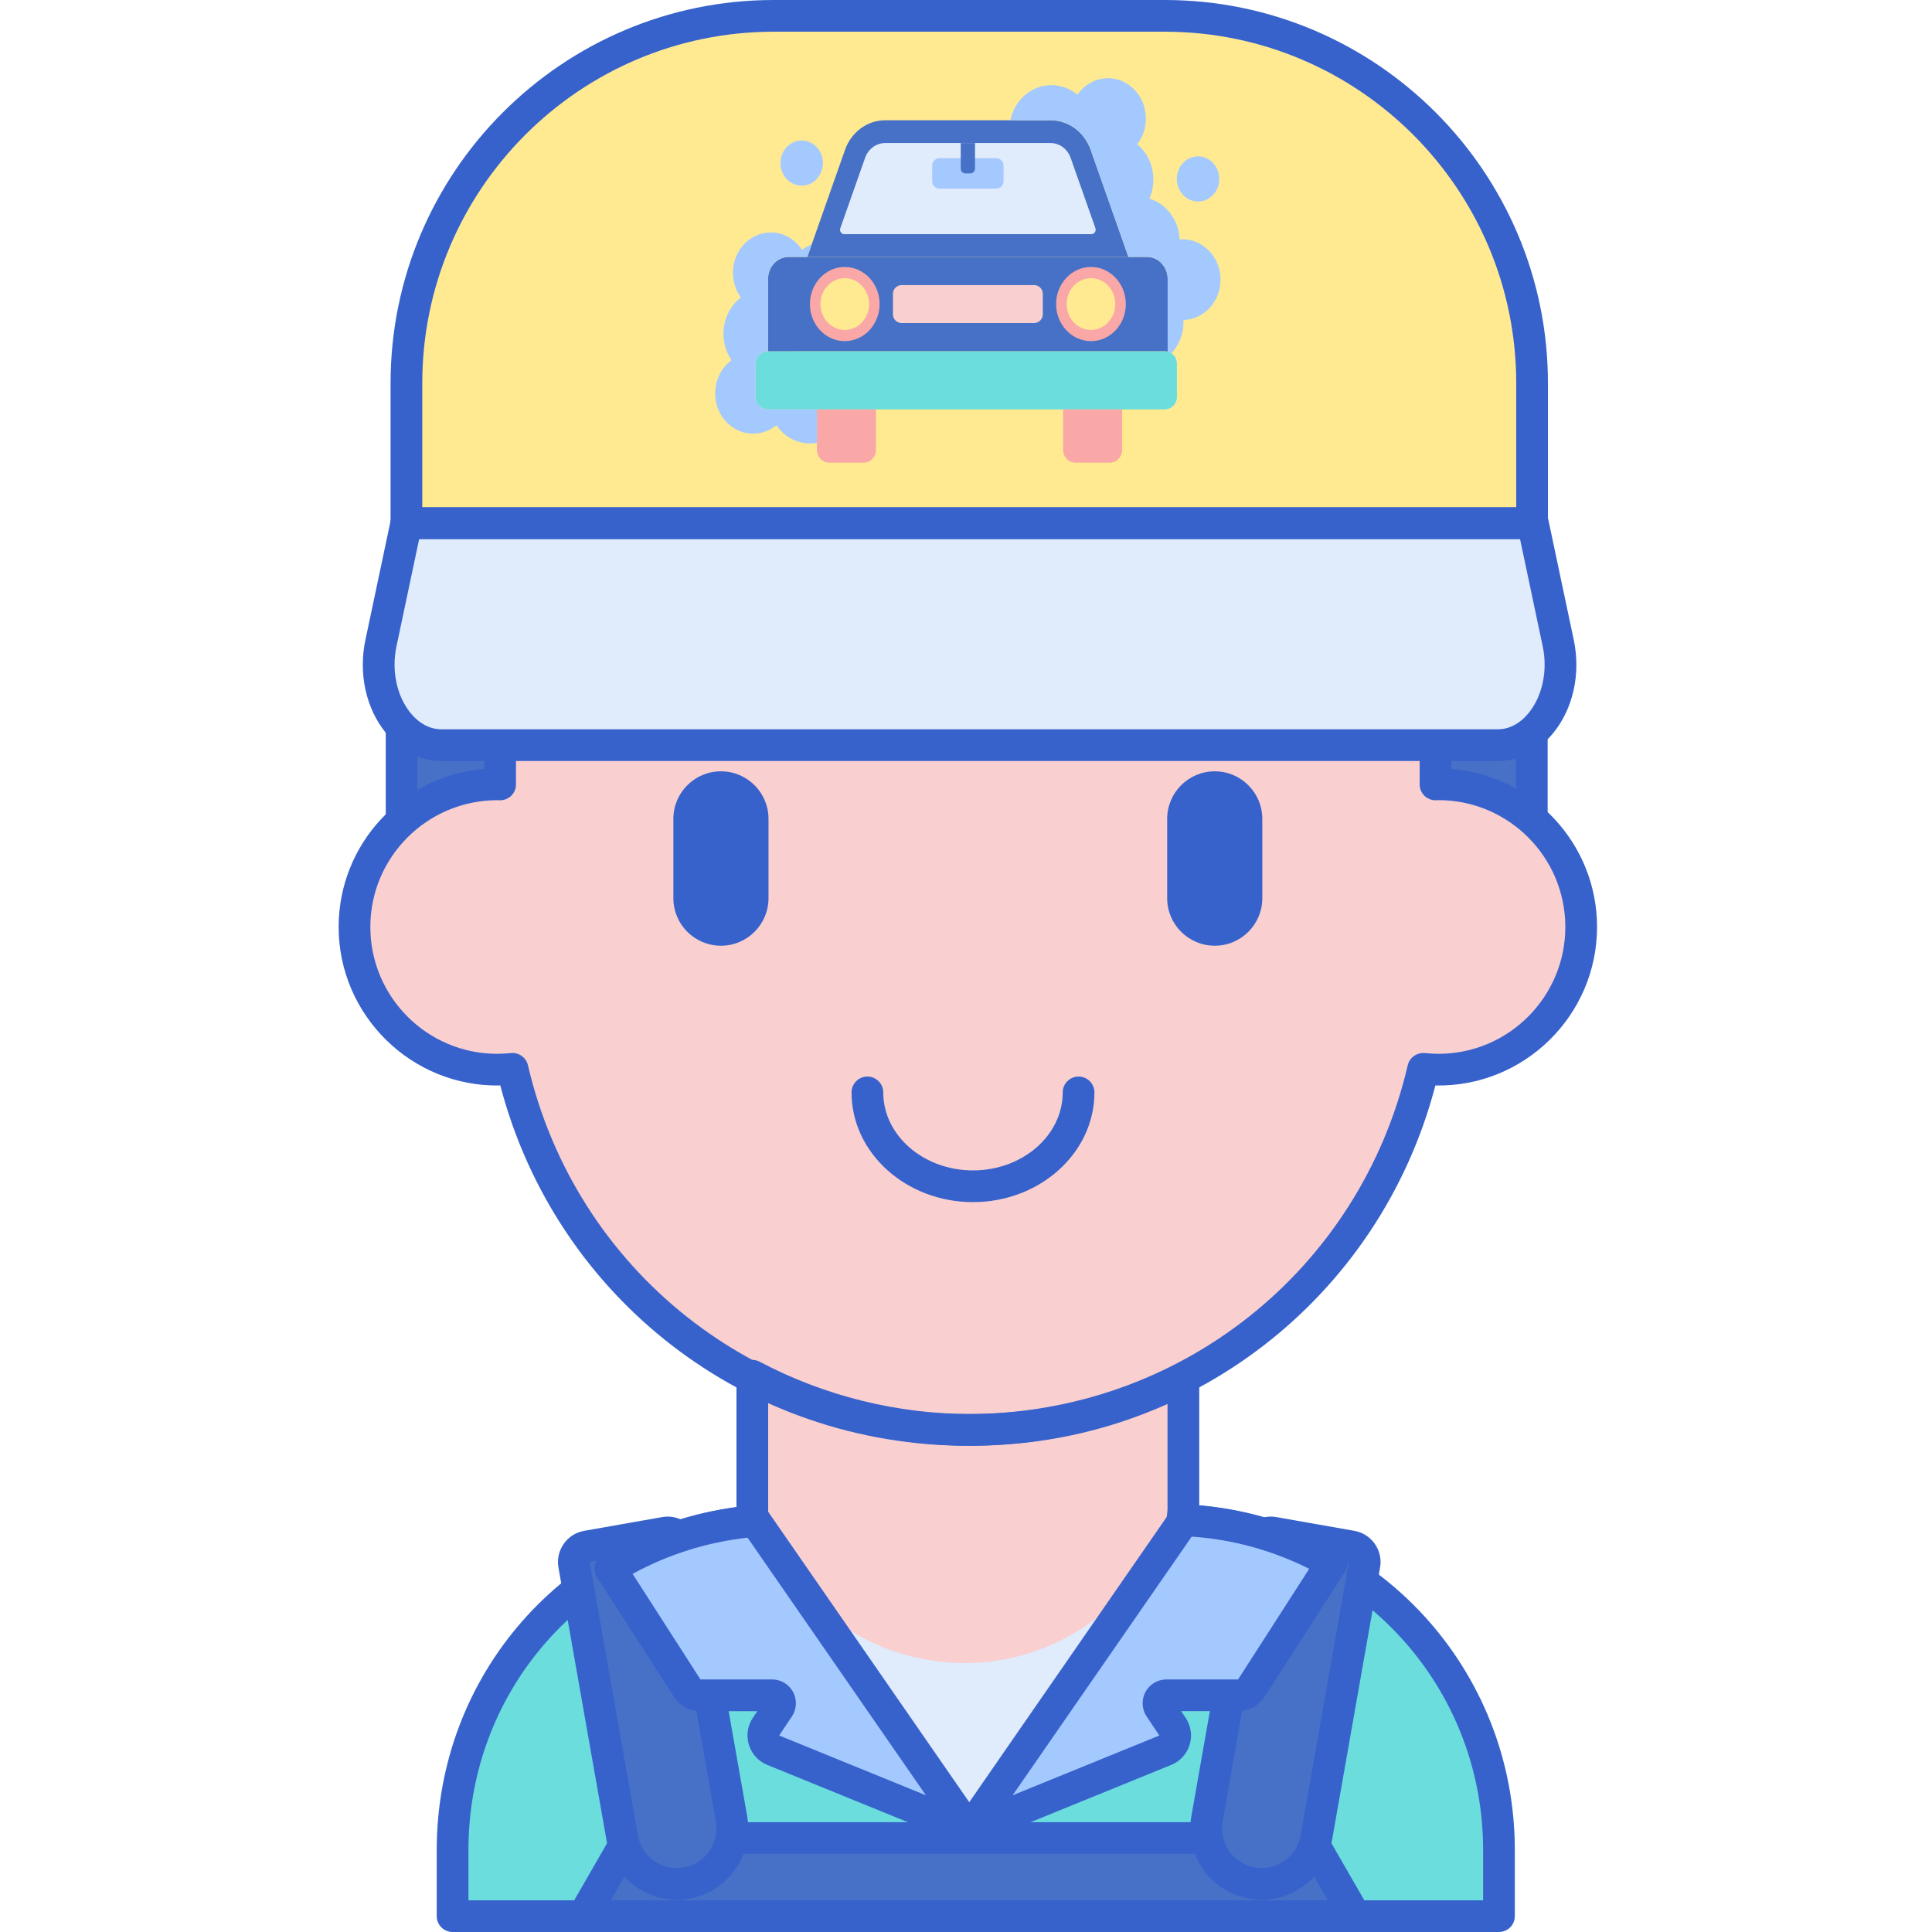 <svg height="487pt" viewBox="-85 0 487 487.436" width="487pt" xmlns="http://www.w3.org/2000/svg"><path d="m104.59 347.102v34.16c0 2.703.91 5.328 2.59 7.445l45.016 56.887c3.18 4.023 9.273 4.051 12.496.062l45.984-56.922c1.723-2.133 2.668-4.797 2.668-7.543v-33.328c-16.098 8.242-34.332 12.895-53.66 12.895-19.91.004-38.652-4.949-55.094-13.656zm0 0" fill="#f9cfcf"/><path d="m150.383 419.012c-1.738-.262-3.418-.586-5.039-.965-12.074-2.809-22.746-9.852-30.441-19.574l-7.723-9.766c-1.148-1.449-1.906-3.141-2.293-4.926-23.613 2.078-44.391 14.012-58.215 31.656h-.012c-.051.066-.098.133-.148.199-.453.582-.891 1.172-1.324 1.762-.273.367-.543.734-.809 1.105-.414.578-.816 1.168-1.215 1.762-.27.395-.535.793-.797 1.199-.379.586-.754 1.176-1.121 1.77-.262.426-.516.855-.77 1.285-.348.59-.691 1.184-1.027 1.781-.25.453-.492.91-.738 1.371-.316.594-.637 1.188-.938 1.789-.242.484-.473.977-.707 1.469-.281.59-.57 1.176-.836 1.773-.262.582-.504 1.176-.754 1.766-.395.941-.777 1.895-1.137 2.852-.25.656-.5 1.309-.734 1.973-.18.523-.348 1.055-.52 1.582-.211.641-.422 1.277-.613 1.926-.16.535-.309 1.074-.457 1.613-.18.652-.359 1.305-.527 1.965-.133.539-.262 1.082-.387 1.629-.152.672-.305 1.348-.441 2.027-.109.535-.215 1.078-.312 1.617-.129.703-.246 1.41-.359 2.117-.082.527-.168 1.055-.238 1.586-.102.75-.188 1.5-.273 2.258-.051.5-.113.996-.16 1.496-.074.84-.129 1.688-.18 2.531-.027.426-.062.848-.082 1.273-.059 1.277-.094 2.559-.094 3.848v16.676h264v-16.676c0-1.312-.035-2.617-.094-3.914-.02-.441-.059-.879-.086-1.316-.051-.852-.109-1.703-.188-2.547-.047-.527-.109-1.047-.168-1.574-.082-.746-.172-1.488-.277-2.227-.078-.566-.164-1.129-.254-1.691-.109-.684-.23-1.363-.355-2.039-.109-.59-.219-1.18-.34-1.77-.133-.621-.273-1.238-.418-1.855-.145-.625-.285-1.25-.445-1.871-.129-.504-.277-1-.414-1.5-.758-2.719-1.641-5.383-2.656-7.98-.086-.219-.164-.441-.25-.66-.344-.859-.711-1.707-1.082-2.551-.105-.238-.207-.477-.316-.715-.387-.859-.793-1.711-1.207-2.555-.094-.188-.188-.375-.281-.562-.445-.895-.91-1.781-1.391-2.652-.039-.078-.086-.156-.129-.234-13.668-24.742-39.543-41.805-69.516-43.023l-11.285 14.469c-12.195 15.641-31.812 23.941-51.426 21.02zm0 0" fill="#e0ebfc"/><path d="m103.32 383.961c-22.961 2.461-43.129 14.23-56.648 31.477h-.012c-.051.066-.098.137-.148.203-.453.578-.891 1.168-1.324 1.762-.273.367-.543.73-.809 1.102-.414.582-.816 1.168-1.215 1.762-.27.398-.535.797-.797 1.199-.379.586-.754 1.176-1.121 1.77-.262.426-.516.855-.77 1.285-.348.59-.691 1.184-1.027 1.785-.25.453-.492.91-.738 1.367-.316.594-.637 1.188-.938 1.793-.242.484-.473.977-.707 1.465-.281.59-.57 1.176-.836 1.773-.262.586-.504 1.18-.754 1.77-.395.941-.777 1.895-1.137 2.852-.25.652-.5 1.309-.734 1.969-.18.523-.348 1.059-.52 1.586-.211.641-.422 1.277-.613 1.926-.16.535-.309 1.074-.457 1.609-.18.652-.359 1.305-.527 1.965-.133.543-.262 1.086-.387 1.633-.152.672-.305 1.348-.441 2.023-.109.539-.215 1.078-.312 1.621-.129.703-.246 1.406-.359 2.117-.082.527-.168 1.051-.238 1.586-.102.746-.188 1.5-.273 2.254-.051.5-.113.996-.16 1.5-.074.84-.129 1.684-.18 2.531-.027.422-.062.844-.082 1.273-.059 1.277-.094 2.555-.094 3.848v16.672h264v-16.672c0-1.312-.035-2.617-.094-3.914-.02-.445-.059-.879-.086-1.32-.055-.852-.109-1.703-.188-2.547-.047-.523-.109-1.047-.168-1.57-.082-.746-.172-1.488-.277-2.23-.078-.562-.164-1.125-.254-1.688-.109-.684-.23-1.363-.355-2.043-.109-.59-.219-1.18-.344-1.766-.129-.625-.273-1.238-.414-1.855-.148-.625-.289-1.254-.445-1.875-.133-.504-.277-1-.418-1.5-.754-2.719-1.641-5.379-2.652-7.98-.086-.215-.168-.438-.254-.656-.344-.859-.711-1.707-1.082-2.555-.105-.238-.207-.477-.312-.715-.391-.859-.793-1.707-1.211-2.555-.094-.188-.184-.375-.277-.562-.449-.895-.91-1.777-1.391-2.652-.043-.078-.086-.152-.129-.23-13.672-24.746-39.547-41.805-69.52-43.027l-.152.195h.383l-54 78-54-78zm0 0" fill="#6bdddd"/><path d="m57.242 268.594h-8.309c-18.133 0-32.832-14.699-32.832-32.828v-90.977c0-18.133 14.699-32.832 32.832-32.832h8.309c18.133 0 32.832 14.699 32.832 32.832v90.973c0 18.133-14.699 32.832-32.832 32.832zm0 0" fill="#4671c6"/><path d="m57.246 272.594h-8.312c-20.309 0-36.828-16.523-36.828-36.828v-90.977c0-20.309 16.52-36.832 36.828-36.832h8.312c20.309 0 36.828 16.523 36.828 36.832v90.973c0 20.309-16.52 36.832-36.828 36.832zm-8.312-156.637c-15.898 0-28.832 12.934-28.832 28.832v90.973c0 15.895 12.934 28.832 28.832 28.832h8.309c15.898 0 28.832-12.938 28.832-28.832v-90.973c0-15.898-12.934-28.832-28.832-28.832zm0 0" fill="#3762cc"/><path d="m268.414 269.543h-8.309c-18.133 0-32.832-14.699-32.832-32.832v-90.977c0-18.129 14.699-32.828 32.832-32.828h8.309c18.133 0 32.832 14.699 32.832 32.828v90.977c0 18.133-14.699 32.832-32.832 32.832zm0 0" fill="#4671c6"/><path d="m268.418 273.539h-8.312c-20.309 0-36.828-16.52-36.828-36.828v-90.977c0-20.305 16.52-36.828 36.828-36.828h8.312c20.309 0 36.828 16.523 36.828 36.828v90.977c0 20.309-16.52 36.828-36.828 36.828zm-8.312-156.633c-15.898 0-28.832 12.934-28.832 28.828v90.977c0 15.895 12.934 28.828 28.832 28.828h8.309c15.898 0 28.832-12.934 28.832-28.828v-90.977c0-15.895-12.934-28.828-28.832-28.828zm0 0" fill="#3762cc"/><path d="m277.711 197.871c-.254 0-.496.031-.746.039v-11.148c0-65.172-52.832-118-118-118-65.172 0-118 52.828-118 118v11.148c-.25-.008-.496-.039-.746-.039-19.883 0-36 16.117-36 36 0 19.883 16.117 36 36 36 1.305 0 2.59-.078 3.859-.215 12.18 52.203 58.973 91.105 114.887 91.105 55.91 0 102.707-38.902 114.883-91.105 1.27.137 2.555.215 3.863.215 19.883 0 36-16.117 36-36 0-19.883-16.117-36-36-36zm0 0" fill="#f9cfcf"/><g fill="#3762cc"><path d="m96.672 238.602c-6.629 0-12-5.371-12-12v-20c0-6.629 5.371-12 12-12s12 5.371 12 12v20c0 6.629-5.375 12-12 12zm0 0"/><path d="m221.258 238.602c-6.629 0-12-5.371-12-12v-20c0-6.629 5.371-12 12-12 6.625 0 12 5.371 12 12v20c0 6.629-5.375 12-12 12zm0 0"/><path d="m158.965 364.762c-55.863 0-103.891-37.211-117.961-90.898-22.34.449-40.785-17.672-40.785-39.992 0-20.961 16.207-38.207 36.746-39.867v-7.242c0-67.273 54.727-122 122-122 67.27 0 122 54.727 122 122v7.242c20.539 1.66 36.746 18.906 36.746 39.867 0 22.32-18.414 40.43-40.785 39.992-14.07 53.691-62.102 90.898-117.961 90.898zm-114.879-99.102c1.84 0 3.465 1.266 3.891 3.094 12.086 51.816 57.727 88.008 110.988 88.008 53.262 0 98.898-36.191 110.988-88.008.457-1.965 2.324-3.25 4.316-3.07 1.207.125 2.332.191 3.441.191 17.645 0 32-14.355 32-32 0-17.641-14.348-31.992-31.98-32-.324.02-.512.031-.703.035-1.078.012-2.105-.395-2.871-1.148-.766-.75-1.195-1.777-1.195-2.852v-11.145c0-62.863-51.141-114-114-114-62.859 0-114 51.137-114 114v11.145c0 1.074-.43 2.102-1.191 2.852-.766.754-1.832 1.156-2.871 1.148-.191-.004-.379-.016-.57-.027-.004 0-.012 0-.016 0-17.754 0-32.098 14.352-32.098 31.992 0 17.645 14.355 32 32 32 1.105 0 2.23-.062 3.441-.191.145-.016.289-.023.43-.023zm0 0"/><path d="m160.262 303.289c-16.895 0-30.641-12.418-30.641-27.68 0-2.211 1.793-4 4-4 2.207 0 4 1.789 4 4 0 10.852 10.156 19.68 22.641 19.68s22.641-8.828 22.641-19.68c0-2.211 1.793-4 4-4 2.207 0 4 1.789 4 4 0 15.262-13.746 27.68-30.641 27.68zm0 0"/><path d="m292.965 487.438h-264c-2.207 0-4-1.793-4-4v-16.676c0-44.25 32.238-80.777 75.625-86.531v-33.129c0-1.402.73-2.707 1.938-3.43 1.199-.723 2.695-.766 3.934-.109 16.305 8.633 34.707 13.199 53.223 13.199 18.254 0 35.691-4.195 51.836-12.457 1.238-.633 2.719-.578 3.91.148 1.188.727 1.914 2.02 1.914 3.41v31.922c44.965 3.902 79.621 41.348 79.621 86.977v16.676c0 2.207-1.793 4-4 4zm-260-8h256v-12.676c0-42.699-33.398-77.504-76.035-79.242-1.109-.047-2.145-.547-2.871-1.387-.719-.836-1.066-1.938-.945-3.039l.227-2.117v-26.758c-15.629 6.996-32.301 10.543-49.66 10.543-17.625 0-35.152-3.867-51.094-11.219v27.719c0 .477.062 1.012.207 1.676.062.277.094.559.094.848 0 2.043-1.543 3.762-3.574 3.977-.086.012-.168.016-.254.02-41.113 3.711-72.094 37.633-72.094 78.98zm0 0"/></g><path d="m301.32 132h-284v-35.328c0-51.184 41.492-92.672 92.672-92.672h98.656c51.184 0 92.672 41.488 92.672 92.672zm0 0" fill="#ffea92"/><path d="m301.52 132h-284.227l-6.406 30.277c-2.738 12.953 4.824 25.723 15.234 25.723h266.57c10.41 0 17.973-12.77 15.234-25.723zm0 0" fill="#e0ebfc"/><path d="m292.688 192h-266.566c-5.316 0-10.293-2.523-14.004-7.105-5.016-6.188-6.938-14.953-5.145-23.445l6.402-30.277c.395-1.852 2.023-3.176 3.914-3.176h284.23c1.891 0 3.523 1.324 3.914 3.176l6.402 30.277c1.793 8.492-.125 17.258-5.141 23.445-3.715 4.582-8.688 7.105-14.008 7.105zm-272.156-56-5.73 27.109c-1.281 6.062.07 12.48 3.531 16.75 2.164 2.672 4.934 4.141 7.793 4.141h266.566c2.859 0 5.625-1.469 7.789-4.141 3.461-4.27 4.812-10.688 3.531-16.75l-5.73-27.109zm0 0" fill="#3762cc"/><path d="m247.055 466.723c-1.074-1.859-3.055-3.004-5.199-3.004h-165.066c-2.145 0-4.129 1.145-5.199 3.004l-9.629 16.715h194.719zm0 0" fill="#4671c6"/><path d="m199.48 64.824h-81.023l9.523-27.023c1.582-4.488 5.613-7.457 10.117-7.457h41.746c4.504 0 8.531 2.969 10.113 7.457zm0 0" fill="#4671c6"/><path d="m126.793 57.551 6.25-17.734c.789-2.242 2.805-3.727 5.059-3.727h41.742c2.25 0 4.266 1.484 5.055 3.727l6.25 17.734c.262.738-.254 1.527-.996 1.527h-62.363c-.742 0-1.258-.789-.996-1.527zm0 0" fill="#e0ebfc"/><path d="m222.398 45.141c0-3.148-2.395-5.699-5.355-5.699-2.957 0-5.355 2.551-5.355 5.699s2.398 5.703 5.355 5.703c2.961 0 5.355-2.555 5.355-5.703zm0 0" fill="#a4c9ff"/><path d="m166.117 47.586h-14.293c-1.023 0-1.855-.832-1.855-1.859v-3.949c0-1.023.832-1.855 1.855-1.855h14.293c1.023 0 1.855.832 1.855 1.855v3.949c0 1.027-.832 1.859-1.855 1.859zm0 0" fill="#a4c9ff"/><path d="m159.57 43.754h-1.199c-.664 0-1.199-.539-1.199-1.203v-6.461h3.602v6.461c0 .664-.539 1.203-1.203 1.203zm0 0" fill="#4671c6"/><path d="m208.562 103.301h-99.984c-1.738 0-3.148-1.41-3.148-3.152v-8.395c0-1.742 1.41-3.152 3.148-3.152h99.984c1.742 0 3.152 1.41 3.152 3.152v8.395c0 1.742-1.41 3.152-3.152 3.152zm0 0" fill="#6bdddd"/><path d="m120.891 103.301v10.168c0 1.797 1.367 3.25 3.055 3.25h8.77c1.688 0 3.059-1.453 3.059-3.25v-10.168zm0 0" fill="#f9a7a7"/><path d="m183.008 103.301v10.168c0 1.797 1.367 3.25 3.055 3.25h8.773c1.688 0 3.055-1.453 3.055-3.25v-10.168zm0 0" fill="#f9a7a7"/><path d="m208.66 88.602c.25 0 .492.035.723.094v-18.316c0-3.066-2.336-5.555-5.219-5.555h-90.391c-2.883 0-5.219 2.488-5.219 5.555v18.223zm0 0" fill="#4671c6"/><path d="m127.91 86.07c-4.848 0-8.793-4.195-8.793-9.359 0-5.16 3.945-9.359 8.793-9.359 4.852 0 8.797 4.199 8.797 9.359 0 5.164-3.945 9.359-8.797 9.359zm0 0" fill="#f9a7a7"/><path d="m127.91 83.242c-3.383 0-6.137-2.93-6.137-6.531 0-3.602 2.754-6.531 6.137-6.531 3.387 0 6.141 2.93 6.141 6.531 0 3.602-2.754 6.531-6.141 6.531zm0 0" fill="#ffea92"/><path d="m190.031 86.07c-4.852 0-8.797-4.195-8.797-9.359 0-5.16 3.945-9.359 8.797-9.359 4.848 0 8.793 4.199 8.793 9.359 0 5.164-3.945 9.359-8.793 9.359zm0 0" fill="#f9a7a7"/><path d="m190.031 83.242c-3.387 0-6.141-2.93-6.141-6.531 0-3.602 2.754-6.531 6.141-6.531 3.383 0 6.141 2.93 6.141 6.531-.004 3.602-2.758 6.531-6.141 6.531zm0 0" fill="#ffea92"/><path d="m175.684 81.504h-33.426c-1.211 0-2.191-.984-2.191-2.195v-5.191c0-1.215.98-2.191 2.191-2.191h33.426c1.211 0 2.191.98 2.191 2.191v5.191c0 1.211-.98 2.195-2.191 2.195zm0 0" fill="#f9cfcf"/><path d="m122.398 41.141c0-3.148-2.395-5.699-5.355-5.699-2.957 0-5.355 2.551-5.355 5.699s2.398 5.703 5.355 5.703c2.961 0 5.355-2.555 5.355-5.703zm0 0" fill="#a4c9ff"/><path d="m301.32 136h-284c-2.207 0-4-1.793-4-4v-35.328c0-53.305 43.371-96.672 96.676-96.672h98.652c53.305 0 96.672 43.367 96.672 96.672v35.328c0 2.207-1.789 4-4 4zm-280-8h276v-31.328c0-48.895-39.777-88.672-88.672-88.672h-98.652c-48.895 0-88.676 39.777-88.676 88.672zm0 0" fill="#3762cc"/><path d="m256.68 487.438h-194.715c-1.43 0-2.75-.762-3.461-2-.715-1.234-.719-2.762-.008-3.996l9.629-16.715c1.777-3.09 5.098-5.008 8.664-5.008h165.066c3.559 0 6.879 1.918 8.664 5.008l9.625 16.715c.715 1.234.711 2.762-.004 3.996-.711 1.238-2.031 2-3.461 2zm-187.797-8h180.879l-6.176-10.719c-.359-.617-1.023-1-1.73-1h-165.066c-.711 0-1.375.383-1.73 1zm0 0" fill="#3762cc"/><path d="m87.984 475.09c-7.613 1.344-14.875-3.742-16.215-11.355l-12.156-68.938c-.387-2.176 1.07-4.25 3.242-4.633l19.695-3.473c2.176-.383 4.25 1.07 4.637 3.246l12.156 68.934c1.344 7.613-3.742 14.875-11.359 16.219zm0 0" fill="#4671c6"/><path d="m85.547 479.305c-8.566 0-16.18-6.156-17.719-14.875l-12.152-68.938c-.766-4.344 2.145-8.5 6.484-9.27l19.699-3.469c4.344-.766 8.504 2.145 9.27 6.484l12.156 68.941c1.723 9.773-4.824 19.125-14.602 20.852-1.055.184-2.102.273-3.137.273zm2.441-4.211h.02zm-4.738-84.465-19.695 3.473 12.152 68.938c.957 5.43 6.148 9.082 11.586 8.113 5.43-.957 9.07-6.156 8.109-11.586zm0 0" fill="#3762cc"/><path d="m230.656 475.09c7.617 1.344 14.879-3.742 16.219-11.355l12.156-68.938c.383-2.176-1.07-4.25-3.242-4.633l-19.695-3.473c-2.18-.383-4.25 1.07-4.637 3.246l-12.156 68.934c-1.344 7.613 3.742 14.875 11.355 16.219zm0 0" fill="#4671c6"/><path d="m233.094 479.305c-1.035 0-2.078-.09-3.129-.273-.004 0-.004 0-.004 0-4.734-.836-8.859-3.465-11.617-7.402-2.758-3.941-3.816-8.715-2.98-13.453l12.152-68.938c.77-4.344 4.938-7.25 9.27-6.488l19.695 3.473c2.109.375 3.941 1.543 5.164 3.293 1.227 1.75 1.699 3.875 1.324 5.977l-12.152 68.938c-1.539 8.719-9.156 14.875-17.723 14.875zm-1.742-8.152c5.445.969 10.625-2.684 11.586-8.113l12.152-68.938-19.695-3.473-12.156 68.938c-.461 2.633.125 5.285 1.656 7.473 1.535 2.188 3.824 3.648 6.457 4.113zm0 0" fill="#3762cc"/><path d="m210.605 435.641-3.211-4.816c-.883-1.328.066-3.109 1.664-3.109h18.082c1.363 0 2.629-.691 3.363-1.836l20.289-31.562c-11.109-6.32-23.809-10.164-37.355-10.773l-.117.176-54 78 49.465-20.152c2.344-.953 3.223-3.82 1.82-5.926zm0 0" fill="#a4c9ff"/><path d="m159.324 465.719c-1.188 0-2.348-.531-3.125-1.5-1.105-1.375-1.176-3.324-.168-4.777l54.082-78.125c.777-1.16 2.059-1.801 3.504-1.77 13.711.617 27.25 4.523 39.152 11.293.957.543 1.641 1.457 1.906 2.523.262 1.066.074 2.191-.52 3.117l-20.289 31.559c-1.48 2.301-3.996 3.676-6.73 3.676h-14.344l1.137 1.707c1.34 2.008 1.699 4.48.992 6.785-.707 2.309-2.395 4.152-4.629 5.062l-49.465 20.152c-.488.199-1 .297-1.504.297zm56.125-78.047-45.188 65.27 37.016-15.078-3.211-4.816c-1.227-1.844-1.344-4.203-.297-6.16 1.047-1.953 3.074-3.168 5.293-3.168h18.078l17.949-27.914c-9.281-4.656-19.223-7.383-29.641-8.133zm0 0" fill="#3762cc"/><path d="m104.887 383.785s0 0 0-.004c-13.16 1.16-25.441 5.383-36.129 11.945l19.383 30.152c.738 1.145 2.004 1.836 3.367 1.836h18.078c1.598 0 2.551 1.781 1.664 3.109l-3.211 4.816c-1.402 2.105-.523 4.969 1.82 5.926l49.461 20.152-54-78zm0 0" fill="#a4c9ff"/><path d="m159.32 465.719c-.508 0-1.02-.098-1.508-.293l-49.461-20.152c-2.234-.91-3.922-2.758-4.629-5.062-.707-2.305-.348-4.777.988-6.785l1.137-1.707h-14.34c-2.734 0-5.25-1.375-6.73-3.676l-19.383-30.156c-.582-.902-.773-2.004-.535-3.051.238-1.047.887-1.957 1.805-2.52 11.41-7 24.477-11.328 37.793-12.512l.238-.039c1.516-.242 3.039.41 3.914 1.676l54 78c1.008 1.453.941 3.398-.168 4.781-.777.965-1.934 1.496-3.121 1.496zm-84.934-68.633 17.121 26.633h18.078c2.215 0 4.242 1.215 5.289 3.168 1.047 1.957.934 4.312-.297 6.16l-3.211 4.812 37.016 15.082-44.992-64.992c-10.254 1.145-19.984 4.207-29.004 9.137zm34.504-13.301h.02zm0 0" fill="#3762cc"/><path d="m120.891 103.301h-12.312c-1.738 0-3.148-1.41-3.148-3.152v-8.395c0-1.742 1.41-3.152 3.148-3.152h-.023v-18.223c0-3.066 2.336-5.555 5.219-5.555h4.684l1.113-3.156c-.848.352-1.68.777-2.449 1.375-.051-.078-.094-.16-.148-.238-3.121-4.531-9.109-5.512-13.371-2.188-4.258 3.328-5.18 9.695-2.055 14.23.051.07.105.133.156.203-.02.016-.047.027-.066.043-4.727 3.691-5.75 10.754-2.293 15.789-.074.055-.148.102-.223.156-4.258 3.328-5.18 9.695-2.055 14.23 3.125 4.531 9.113 5.512 13.375 2.184.07-.059.137-.121.207-.18.008.016.016.027.027.043 2.43 3.527 6.418 5.066 10.215 4.434zm0 0" fill="#a4c9ff"/><path d="m208.562 88.602c.141 0 .273.023.41.039-.105-.012-.203-.039-.312-.039zm0 0" fill="#a4c9ff"/><path d="m212.672 60.398c-.09.004-.18.023-.27.031 0-.02 0-.035 0-.051-.23-4.938-3.41-8.969-7.629-10.281 2.066-4.676.914-10.406-3.074-13.719.059-.074.121-.141.176-.219 3.242-4.434 2.492-10.832-1.676-14.281-4.168-3.453-10.18-2.656-13.422 1.781-.059.074-.102.156-.156.234-.012-.012-.02-.023-.035-.031-4.633-3.836-11.309-2.953-14.914 1.98-1.004 1.367-1.629 2.91-1.957 4.496h10.129c4.504 0 8.531 2.973 10.113 7.457l9.523 27.027h4.684c2.883 0 5.219 2.484 5.219 5.551v18.316c-.043-.012-.098-.008-.145-.02.402.09.766.27 1.094.496 1.992-2.172 3.172-5.172 3.023-8.441.09 0 .18.004.27 0 5.273-.277 9.34-5.055 9.078-10.672-.262-5.613-4.754-9.934-10.031-9.656zm0 0" fill="#a4c9ff"/></svg>
